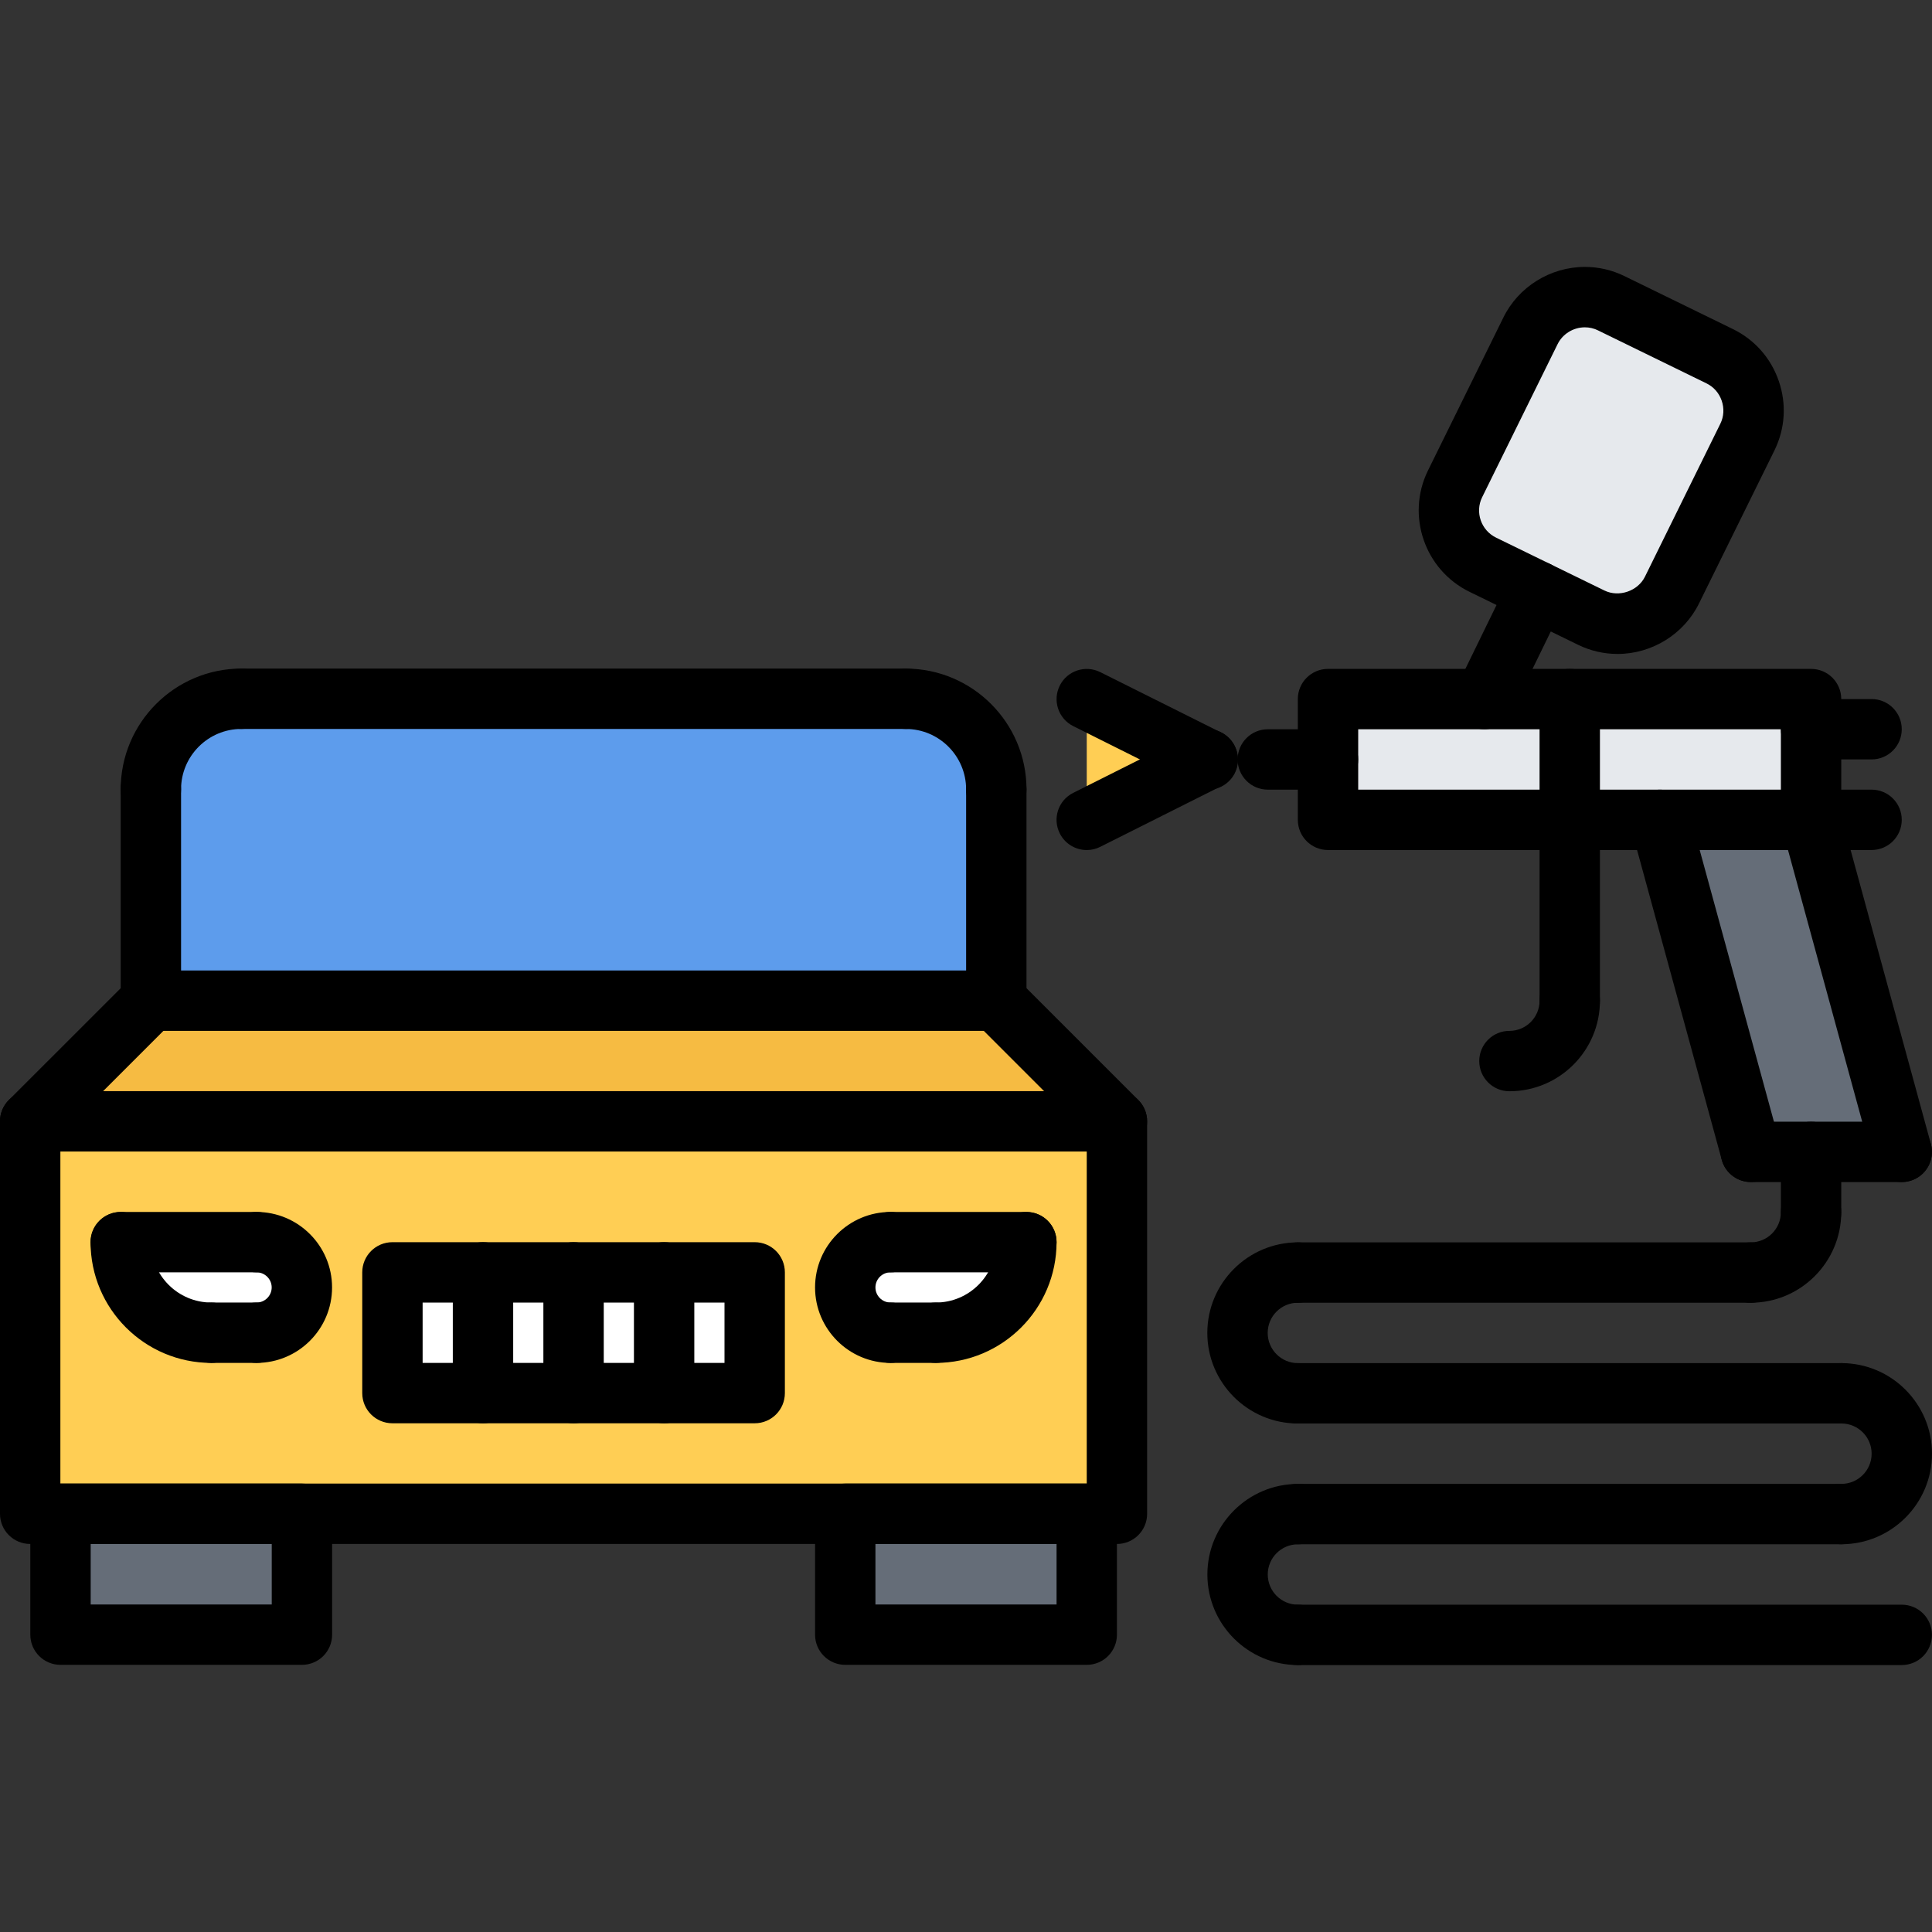 <svg id="icons" enable-background="new 0 0 64 64" height="512" viewBox="0 0 64 64" width="512" xmlns="http://www.w3.org/2000/svg"><rect x="0" y="0" width="64" height="64" fill="#333333" stroke="none"/><g><g><path d="m56.97 11.803c.99.48 1.4 1.69.92 2.681l-2.5 5.06c-.479.99-1.689 1.41-2.67.92l-1.8-.88-1.8-.87c-.99-.479-1.4-1.69-.92-2.68l2.5-5.061c.479-.989 1.689-1.41 2.67-.92z" fill="#e6e9ed"/></g><g><path d="m60 27.163 3 11h-3-2l-3-11z" fill="#656d78"/></g><g><path d="m52 23.163v4h-8v-2-2h5.17z" fill="#e6e9ed"/></g><g><path d="m33.01 33.153 3.99 4h-36l4-4z" fill="#f6bb42"/></g><g><path d="m39.99 25.163-3.99 2v-4z" fill="#ffce54"/></g><g><path d="m60 27.163h-5-3v-4h8v1z" fill="#e6e9ed"/></g><g><path d="m2.01 50.153h7.99v4h-7.99z" fill="#656d78"/></g><g><path d="m1 37.153v4 9h1.01 7.99 18 8 1v-9-4zm7.5 7h-1.5c-1.66 0-3-1.341-3-3h4.5c.83 0 1.5.67 1.5 1.5s-.67 1.5-1.5 1.5zm16.5 2h-3-3-3-3v-3.5-.5h3 3 3 3v.5zm6-2h-1.5c-.83 0-1.5-.67-1.5-1.5s.67-1.5 1.5-1.5h4.5c0 1.66-1.34 3-3 3z" fill="#ffce54"/></g><g><path d="m28 50.153h8v4h-8z" fill="#656d78"/></g><g><g><path d="m25 42.653v3.5h-3v-4h3z" fill="#fff"/></g><g><path d="m29.5 41.153h4.5c0 1.659-1.34 3-3 3h-1.5c-.83 0-1.5-.67-1.5-1.5s.67-1.5 1.5-1.5z" fill="#fff"/></g><g><path d="m4 41.153h4.5c.83 0 1.5.67 1.5 1.5s-.67 1.5-1.5 1.5h-1.5c-1.66 0-3-1.34-3-3z" fill="#fff"/></g><g><path d="m19 42.153h3v4h-3z" fill="#fff"/></g><g><path d="m16 42.153v4h-3v-3.5-.5z" fill="#fff"/></g><g><path d="m16 42.153h3v4h-3z" fill="#fff"/></g></g><g><path d="m33.01 26.153v7h-28.01v-7c0-1.66 1.34-3 3-3h22.01c1.66 0 3 1.34 3 3z" fill="#5d9cec"/></g></g><g><g><path d="m59.994 28.158h-16.002c-.553 0-1-.447-1-1v-4c0-.553.447-1 1-1h16.002c.553 0 1 .447 1 1v4c0 .553-.447 1-1 1zm-15.002-2h14.002v-2h-14.002z"/></g><g><g><g><path d="m37 51.146h-36c-.553 0-1-.447-1-1v-13c0-.553.447-1 1-1h36c.553 0 1 .447 1 1v13.001c0 .552-.447.999-1 .999zm-35-2h34v-11h-34z"/></g><g><path d="m36 55.15h-8c-.553 0-1-.447-1-1v-4.004c0-.553.447-1 1-1h8c.553 0 1 .447 1 1v4.004c0 .553-.447 1-1 1zm-7-2h6v-2.004h-6z"/></g><g><path d="m10.002 55.15h-7.998c-.553 0-1-.447-1-1v-4.004c0-.553.447-1 1-1h7.998c.553 0 1 .447 1 1v4.004c0 .553-.447 1-1 1zm-6.998-2h5.998v-2.004h-5.998z"/></g><g><path d="m1 38.146c-.256 0-.512-.098-.707-.293-.391-.391-.391-1.023 0-1.414l3.998-3.996c.391-.391 1.023-.391 1.414 0s.391 1.023 0 1.414l-3.998 3.996c-.195.195-.451.293-.707.293z"/></g><g><path d="m37 38.145c-.256 0-.512-.098-.707-.293l-3.996-3.996c-.391-.391-.391-1.023 0-1.414s1.023-.391 1.414 0l3.996 3.996c.391.391.391 1.023 0 1.414-.195.195-.451.293-.707.293z"/></g><g><path d="m33.004 27.148c-.553 0-1-.447-1-1 0-1.103-.897-2-2-2-.553 0-1-.447-1-1s.447-1 1-1c2.206 0 4 1.794 4 4 0 .553-.447 1-1 1z"/></g><g><path d="m4.998 27.147c-.553 0-1-.447-1-1 0-2.206 1.794-4 4-4 .553 0 1 .447 1 1s-.447 1-1 1c-1.103 0-2 .897-2 2 0 .553-.447 1-1 1z"/></g><g><path d="m33.004 34.148c-.553 0-1-.447-1-1v-7c0-.553.447-1 1-1s1 .447 1 1v7c0 .553-.447 1-1 1z"/></g><g><path d="m30.004 24.148h-22.006c-.553 0-1-.447-1-1s.447-1 1-1h22.006c.553 0 1 .447 1 1s-.447 1-1 1z"/></g><g><path d="m4.998 34.149c-.553 0-1-.447-1-1v-7.002c0-.553.447-1 1-1s1 .447 1 1v7.002c0 .553-.447 1-1 1z"/></g><g><path d="m33.004 34.148h-28.006c-.553 0-1-.447-1-1s.447-1 1-1h28.006c.553 0 1 .447 1 1s-.447 1-1 1z"/></g><g><g><path d="m7 45.148c-2.206 0-4-1.794-4-4 0-.553.447-1 1-1s1 .447 1 1c0 1.103.897 2 2 2 .553 0 1 .447 1 1s-.447 1-1 1z"/></g><g><path d="m8.5 45.148c-.553 0-1-.447-1-1s.447-1 1-1c.275 0 .5-.225.5-.5s-.225-.5-.5-.5c-.553 0-1-.447-1-1s.447-1 1-1c1.379 0 2.5 1.121 2.5 2.5s-1.121 2.5-2.5 2.5z"/></g><g><path d="m8.5 45.148h-1.5c-.553 0-1-.447-1-1s.447-1 1-1h1.5c.553 0 1 .447 1 1s-.447 1-1 1z"/></g><g><path d="m8.5 42.148h-4.5c-.553 0-1-.447-1-1s.447-1 1-1h4.5c.553 0 1 .447 1 1s-.447 1-1 1z"/></g></g><g><g><path d="m31 45.148c-.553 0-1-.447-1-1s.447-1 1-1c1.103 0 2-.897 2-2 0-.553.447-1 1-1s1 .447 1 1c0 2.206-1.794 4-4 4z"/></g><g><path d="m29.5 45.148c-1.379 0-2.5-1.121-2.5-2.5s1.121-2.5 2.5-2.5c.553 0 1 .447 1 1s-.447 1-1 1c-.275 0-.5.225-.5.5s.225.5.5.5c.553 0 1 .447 1 1s-.447 1-1 1z"/></g><g><path d="m31 45.148h-1.5c-.553 0-1-.447-1-1s.447-1 1-1h1.5c.553 0 1 .447 1 1s-.447 1-1 1z"/></g><g><path d="m34 42.148h-4.5c-.553 0-1-.447-1-1s.447-1 1-1h4.5c.553 0 1 .447 1 1s-.447 1-1 1z"/></g></g><g><path d="m25 47.148h-12c-.553 0-1-.447-1-1v-3.999c0-.553.447-1 1-1h12c.553 0 1 .447 1 1v3.999c0 .553-.447 1-1 1zm-11-2h10v-1.999h-10z"/></g><g><path d="m22 47.148c-.553 0-1-.447-1-1v-3.999c0-.553.447-1 1-1s1 .447 1 1v3.999c0 .553-.447 1-1 1z"/></g><g><path d="m19 47.148c-.553 0-1-.447-1-1v-3.999c0-.553.447-1 1-1s1 .447 1 1v3.999c0 .553-.447 1-1 1z"/></g><g><path d="m16 47.148c-.553 0-1-.447-1-1v-3.999c0-.553.447-1 1-1s1 .447 1 1v3.999c0 .553-.447 1-1 1z"/></g></g></g><g><path d="m62.997 39.157c-.439 0-.842-.292-.964-.736l-3.004-10.999c-.146-.533.169-1.083.701-1.229.529-.141 1.082.168 1.229.701l3.004 10.999c.146.533-.169 1.083-.701 1.229-.088.024-.177.035-.265.035z"/></g><g><path d="m57.999 39.157c-.439 0-.842-.292-.964-.736l-3.006-10.999c-.146-.533.169-1.083.701-1.229.528-.141 1.082.168 1.229.701l3.006 10.999c.146.533-.169 1.083-.701 1.229-.088.024-.177.035-.265.035z"/></g><g><path d="m62.998 39.157h-4.998c-.553 0-1-.447-1-1s.447-1 1-1h4.998c.553 0 1 .447 1 1s-.447 1-1 1z"/></g><g><path d="m61.998 25.157h-2.004c-.553 0-1-.447-1-1s.447-1 1-1h2.004c.553 0 1 .447 1 1s-.447 1-1 1z"/></g><g><path d="m61.998 28.158h-2.004c-.553 0-1-.447-1-1s.447-1 1-1h2.004c.553 0 1 .447 1 1s-.447 1-1 1z"/></g><g><path d="m52 34.151c-.553 0-1-.447-1-1v-9.993c0-.553.447-1 1-1s1 .447 1 1v9.993c0 .553-.447 1-1 1z"/></g><g><path d="m50.002 36.149c-.553 0-1-.447-1-1s.447-1 1-1c.551 0 .998-.447.998-.998 0-.553.447-1 1-1s1 .447 1 1c0 1.654-1.345 2.998-2.998 2.998z"/></g><g><path d="m43.992 26.158h-1.994c-.553 0-1-.447-1-1s.447-1 1-1h1.994c.553 0 1 .447 1 1s-.447 1-1 1z"/></g><g><path d="m53.585 21.663c-.458 0-.898-.103-1.311-.304l-3.594-1.754c-1.486-.726-2.105-2.525-1.38-4.012l2.5-5.072c.497-1.019 1.558-1.679 2.7-1.679.458 0 .898.102 1.31.303l3.595 1.756c.718.35 1.258.96 1.519 1.72.262.76.212 1.573-.139 2.291l-2.5 5.072c-.497 1.018-1.557 1.679-2.7 1.679zm-1.084-10.82c-.384 0-.739.22-.905.56l-2.5 5.072c-.24.492-.033 1.092.462 1.334l3.594 1.754c.482.233 1.106.015 1.339-.459l2.5-5.072c.114-.234.13-.505.042-.76-.087-.253-.266-.457-.503-.572l-3.597-1.757c-.137-.067-.282-.1-.432-.1z"/></g><g><path d="m49.167 24.157c-.146 0-.296-.032-.438-.102-.496-.242-.702-.841-.46-1.337l1.744-3.575c.242-.496.838-.703 1.337-.46.496.242.702.841.46 1.337l-1.744 3.575c-.172.356-.529.562-.899.562z"/></g><g><path d="m59.994 41.155c-.553 0-1-.447-1-1v-1.997c0-.553.447-1 1-1s1 .447 1 1v1.997c0 .553-.447 1-1 1z"/></g><g><path d="m40.009 26.163c-.15 0-.303-.034-.446-.105l-4.01-2.004c-.494-.247-.694-.848-.447-1.342.246-.495.848-.693 1.342-.447l4.01 2.004c.494.247.694.848.447 1.342-.176.35-.529.552-.896.552z"/></g><g><path d="m36.001 28.159c-.366 0-.72-.202-.895-.552-.248-.493-.049-1.095.445-1.342l4.002-2.008c.494-.248 1.096-.047 1.342.445.248.493.049 1.095-.445 1.342l-4.002 2.008c-.143.073-.297.107-.447.107z"/></g><g><path d="m57.994 43.155c-.553 0-1-.447-1-1s.447-1 1-1c.552 0 1-.448 1-1 0-.553.447-1 1-1s1 .447 1 1c0 1.655-1.346 3-3 3z"/></g><g><path d="m57.994 43.155h-14.998c-.553 0-1-.447-1-1s.447-1 1-1h14.998c.553 0 1 .447 1 1s-.447 1-1 1z"/></g><g><path d="m42.994 47.155c-1.654 0-3-1.346-3-3s1.346-3 3-3c.553 0 1 .447 1 1s-.447 1-1 1c-.552 0-1 .448-1 1s.448 1 1 1c.553 0 1 .447 1 1s-.447 1-1 1z"/></g><g><path d="m61 51.155c-.553 0-1-.447-1-1s.447-1 1-1c.552 0 1-.448 1-1s-.448-1-1-1c-.553 0-1-.447-1-1s.447-1 1-1c1.654 0 3 1.346 3 3s-1.346 3-3 3z"/></g><g><path d="m42.996 55.157c-1.654 0-3-1.346-3-3s1.346-3 3-3c.553 0 1 .447 1 1s-.447 1-1 1c-.552 0-1 .448-1 1s.448 1 1 1c.553 0 1 .447 1 1s-.447 1-1 1z"/></g><g><path d="m61 47.155h-18.006c-.553 0-1-.447-1-1s.447-1 1-1h18.006c.553 0 1 .447 1 1s-.447 1-1 1z"/></g><g><path d="m61 51.155h-18.006c-.553 0-1-.447-1-1s.447-1 1-1h18.006c.553 0 1 .447 1 1s-.447 1-1 1z"/></g><g><path d="m62.998 55.157h-20.002c-.553 0-1-.447-1-1s.447-1 1-1h20.002c.553 0 1 .447 1 1s-.447 1-1 1z"/></g></g></svg>